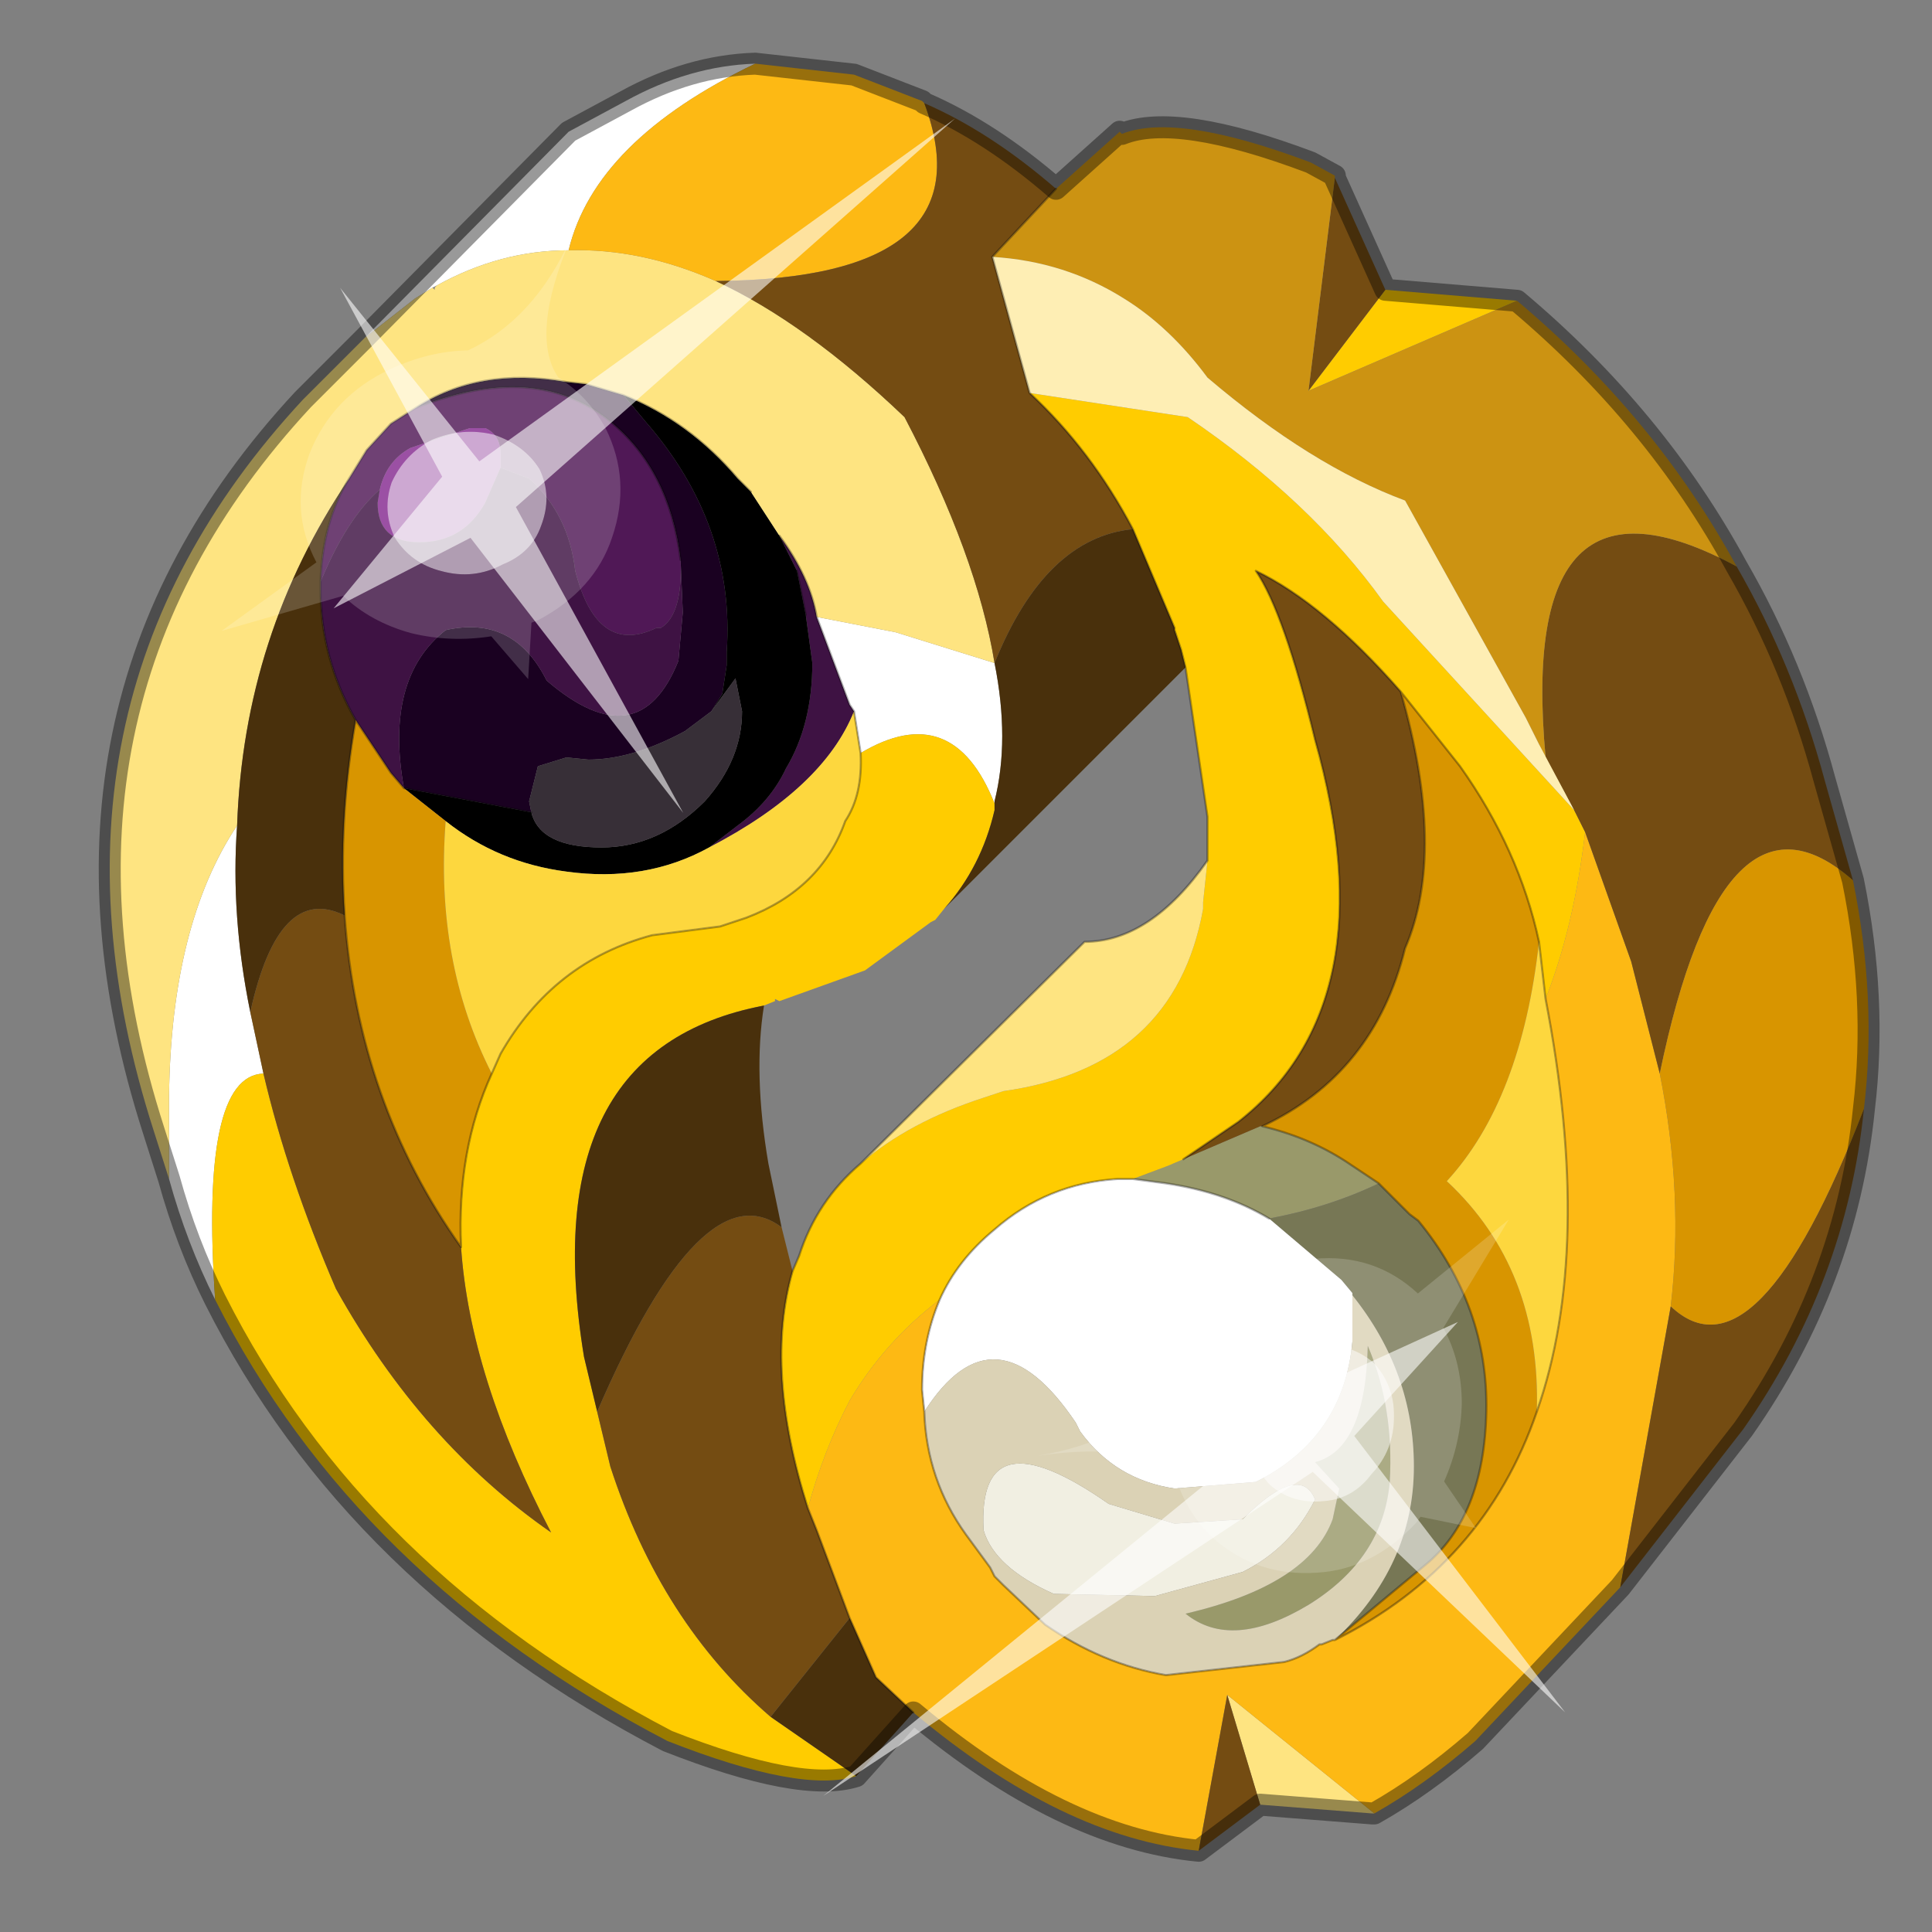 <?xml version="1.0" encoding="UTF-8" standalone="no"?>
<svg xmlns:xlink="http://www.w3.org/1999/xlink" height="440.0px" width="440.0px" xmlns="http://www.w3.org/2000/svg">
  <rect width="100%" height="100%" fill="#808080" stroke="none"/>
  <g transform="matrix(10.0, 0.0, 0.0, 10.0, 0.0, 0.0)">
    <use height="44.0" transform="matrix(1.0, 0.0, 0.0, 1.0, 0.0, 0.0)" width="44.0" xlink:href="#shape0"/>
    <use height="20.95" transform="matrix(-0.076, 0.657, -0.728, -0.042, 21.75, 2.7)" width="24.45" xlink:href="#sprite0"/>
    <use height="20.95" transform="matrix(0.655, 0.096, 0.148, -0.714, 18.75, 40.9)" width="24.45" xlink:href="#sprite0"/>
  </g>
  <defs>
    <g id="shape0" transform="matrix(1.0, 0.0, 0.0, 1.0, 0.0, 0.0)">
      <path d="M44.0 44.0 L0.0 44.0 0.0 0.0 44.0 0.0 44.0 44.0" fill="#43adca" fill-opacity="0.0" fill-rule="evenodd" stroke="none"/>
      <path d="M25.8 26.85 L26.6 26.55 26.95 26.4 28.7 25.65 28.75 25.65 Q29.8 25.9 30.65 26.45 L30.8 26.55 31.4 26.95 Q30.25 27.5 28.9 27.75 27.9 27.15 26.55 26.95 L25.8 26.85 M30.5 33.9 L29.95 33.3 Q31.1 33.0 31.15 30.65 31.75 32.05 31.65 33.75 31.5 35.5 29.8 36.55 28.05 37.6 27.0 36.75 29.8 36.1 30.35 34.6 L30.5 33.9" fill="#99996a" fill-rule="evenodd" stroke="none"/>
      <path d="M35.05 16.95 L35.2 17.25 35.85 18.45 35.05 16.95" fill="#d8d8af" fill-rule="evenodd" stroke="none"/>
      <path d="M7.3 13.25 Q7.35 11.85 7.95 10.9 L8.35 10.25 8.9 9.65 9.45 9.3 Q12.2 8.2 13.9 9.6 15.25 10.7 15.5 12.75 15.55 14.0 15.05 14.3 L14.95 14.3 Q13.6 14.95 13.1 13.0 12.95 11.7 12.05 10.9 L11.4 10.65 11.4 10.35 Q11.4 9.9 11.05 9.75 L10.7 9.75 9.95 10.0 9.35 10.2 Q8.8 10.5 8.65 11.15 7.9 11.8 7.3 13.25" fill="#501856" fill-rule="evenodd" stroke="none"/>
      <path d="M8.65 11.15 Q8.8 10.5 9.35 10.2 L9.95 10.0 10.7 9.75 11.05 9.75 Q11.4 9.9 11.4 10.35 L11.4 10.65 11.05 11.45 Q10.55 12.35 9.55 12.35 8.6 12.35 8.6 11.45 L8.65 11.15" fill="#862b91" fill-rule="evenodd" stroke="none"/>
      <path d="M15.5 12.75 Q15.25 10.7 13.9 9.6 12.2 8.2 9.45 9.3 10.9 8.35 12.9 8.7 L13.35 8.75 14.2 9.0 14.7 9.6 Q16.75 11.95 16.55 14.85 L16.55 15.15 16.45 15.8 16.2 16.2 15.6 16.65 Q14.4 17.3 13.4 17.3 L12.9 17.25 12.25 17.45 12.05 18.25 12.1 18.5 9.2 17.95 Q8.75 15.45 10.15 14.35 11.7 14.0 12.45 15.5 14.55 17.3 15.45 15.05 L15.55 13.95 15.5 12.75" fill="#1a0121" fill-rule="evenodd" stroke="none"/>
      <path d="M8.1 16.4 Q7.3 15.0 7.3 13.4 L7.3 13.25 Q7.9 11.8 8.65 11.15 L8.6 11.45 Q8.6 12.35 9.55 12.35 10.55 12.35 11.05 11.45 L11.4 10.65 12.05 10.9 Q12.95 11.7 13.1 13.0 13.6 14.95 14.95 14.3 L15.05 14.3 Q15.55 14.0 15.5 12.75 L15.55 13.95 15.45 15.05 Q14.55 17.3 12.45 15.5 11.7 14.0 10.15 14.35 8.75 15.45 9.2 17.95 L8.9 17.6 8.1 16.4 M17.75 12.2 Q18.45 13.15 18.6 14.05 L19.35 16.05 19.45 16.2 Q18.75 17.95 16.15 19.3 L16.8 18.8 Q17.55 18.25 17.9 17.5 18.5 16.5 18.5 15.1 L18.35 14.0 18.15 13.0 17.75 12.2" fill="#3e1243" fill-rule="evenodd" stroke="none"/>
      <path d="M14.2 9.0 Q15.7 9.6 16.8 10.9 L17.1 11.2 17.75 12.2 18.15 13.0 18.35 14.0 18.5 15.1 Q18.5 16.5 17.9 17.5 17.55 18.25 16.8 18.8 L16.15 19.3 Q14.7 20.1 12.9 19.85 11.35 19.65 10.15 18.7 L9.2 17.95 12.1 18.5 Q12.3 19.3 13.7 19.3 15.0 19.3 16.05 18.25 16.9 17.3 16.9 16.2 L16.75 15.45 16.2 16.2 16.45 15.8 16.55 15.15 16.55 14.85 Q16.75 11.95 14.7 9.6 L14.2 9.0" fill="#000000" fill-rule="evenodd" stroke="none"/>
      <path d="M12.1 18.5 L12.05 18.25 12.25 17.45 12.9 17.25 13.4 17.3 Q14.4 17.3 15.6 16.65 L16.2 16.2 16.75 15.45 16.9 16.2 Q16.9 17.3 16.05 18.25 15.0 19.3 13.7 19.3 12.3 19.3 12.1 18.5" fill="#372f37" fill-rule="evenodd" stroke="none"/>
      <path d="M28.9 27.75 Q30.25 27.5 31.4 26.95 L32.1 27.65 32.3 27.8 Q33.9 29.75 33.85 32.15 33.8 34.55 32.45 35.65 L30.4 37.35 Q32.2 35.65 32.2 33.4 32.2 31.25 30.8 29.5 L30.8 29.45 30.55 29.15 28.9 27.75" fill="#777755" fill-rule="evenodd" stroke="none"/>
      <path d="M12.95 5.7 Q11.4 5.7 9.95 6.5 L9.85 6.55 9.45 6.8 8.3 7.7 12.95 3.0 14.25 2.3 Q15.7 1.5 17.2 1.45 13.55 3.2 12.95 5.7 M5.4 18.8 Q5.25 20.85 5.7 23.05 L6.0 24.45 Q4.55 24.5 4.9 29.6 4.25 28.3 3.85 26.85 L3.85 24.95 Q3.9 21.05 5.4 18.8 M18.6 14.05 L20.4 14.4 22.65 15.1 Q23.0 16.85 22.65 18.25 L22.65 18.3 Q21.7 15.9 19.6 17.15 L19.45 16.2 19.35 16.05 18.6 14.05 M21.4 29.6 Q21.8 28.7 22.65 28.0 23.85 26.95 25.45 26.85 L25.8 26.85 26.55 26.95 Q27.9 27.15 28.9 27.75 L30.55 29.15 30.8 29.45 30.8 29.5 30.8 30.55 Q30.6 32.75 28.6 33.75 L26.75 33.9 Q25.4 33.7 24.6 32.6 L24.5 32.4 Q22.65 29.65 21.05 32.15 L21.0 31.65 Q21.0 30.55 21.4 29.6" fill="#ffffff" fill-rule="evenodd" stroke="none"/>
      <path d="M30.8 29.5 L30.8 29.45 30.8 29.5 M22.4 34.85 Q22.25 32.15 25.25 34.25 L26.75 34.7 28.3 34.6 Q29.6 33.3 29.95 34.15 29.4 35.25 28.3 35.8 L26.3 36.35 24.0 36.3 Q22.65 35.7 22.4 34.85" fill="#f1efe2" fill-rule="evenodd" stroke="none"/>
      <path d="M21.05 32.15 Q22.65 29.65 24.5 32.4 L24.6 32.6 Q25.4 33.7 26.75 33.9 L28.6 33.75 Q30.6 32.75 30.8 30.55 L30.8 29.5 Q32.2 31.25 32.2 33.4 32.2 35.65 30.4 37.35 L30.35 37.35 30.1 37.45 30.05 37.45 Q29.65 37.75 29.25 37.85 L26.55 38.15 Q25.1 37.9 23.8 37.0 L22.85 36.1 22.65 35.9 22.55 35.7 22.0 34.95 Q21.1 33.7 21.05 32.15 M22.4 34.85 Q22.65 35.7 24.0 36.3 L26.3 36.35 28.3 35.8 Q29.4 35.25 29.95 34.15 29.6 33.3 28.3 34.6 L26.75 34.7 25.25 34.25 Q22.25 32.15 22.4 34.85 M30.5 33.9 L30.35 34.6 Q29.8 36.1 27.0 36.75 28.05 37.6 29.8 36.55 31.5 35.5 31.65 33.75 31.75 32.05 31.15 30.65 31.1 33.0 29.95 33.3 L30.5 33.9" fill="#dbd2b5" fill-rule="evenodd" stroke="none"/>
      <path d="M11.2 24.45 L11.4 24.0 Q12.6 21.9 14.85 21.3 L16.4 21.1 17.0 20.9 Q18.7 20.25 19.25 18.7 19.65 18.1 19.6 17.15 21.7 15.9 22.65 18.3 L22.65 18.45 Q22.35 19.75 21.5 20.7 L21.3 20.95 21.2 21.0 19.7 22.1 17.75 22.8 17.65 22.75 17.65 22.8 17.4 22.9 Q12.15 23.9 13.3 30.9 L13.6 32.15 13.9 33.4 Q15.05 36.95 17.55 39.1 L19.5 40.45 Q18.25 40.85 15.2 39.65 8.1 35.95 4.9 29.6 4.55 24.5 6.0 24.45 6.55 26.8 7.65 29.35 9.6 32.85 12.55 34.9 10.7 31.35 10.5 28.4 10.4 26.2 11.2 24.45 M34.55 6.85 L29.8 8.9 31.55 6.6 34.55 6.85 M27.0 15.2 L26.9 14.8 26.75 14.35 26.75 14.3 25.8 12.05 Q24.85 10.25 23.45 8.95 L27.05 9.5 Q29.85 11.4 31.5 13.7 L35.85 18.45 35.9 18.55 36.1 18.95 Q35.85 21.1 35.2 22.75 L35.05 21.45 Q34.6 19.35 33.25 17.45 L31.9 15.75 Q30.15 13.75 28.6 13.0 29.25 13.95 29.95 16.85 31.65 22.85 28.2 25.55 L26.95 26.4 26.6 26.55 25.8 26.85 25.45 26.85 Q23.85 26.95 22.65 28.0 21.8 28.7 21.4 29.6 20.15 30.55 19.35 31.9 18.75 33.05 18.4 34.35 17.4 31.2 18.05 28.95 L18.2 28.6 Q18.6 27.35 19.6 26.5 20.7 25.55 22.4 25.0 L22.85 24.85 Q26.75 24.3 27.4 20.7 L27.4 20.55 27.5 19.6 27.5 18.6 27.0 15.2" fill="#ffcc00" fill-rule="evenodd" stroke="none"/>
      <path d="M9.95 6.5 Q11.4 5.7 12.95 5.7 14.6 5.65 16.3 6.4 18.35 7.35 20.6 9.5 22.25 12.65 22.65 15.1 L20.4 14.4 18.6 14.05 Q18.45 13.15 17.75 12.2 L17.1 11.2 16.8 10.9 Q15.7 9.6 14.2 9.0 L13.35 8.75 12.9 8.7 Q10.9 8.35 9.45 9.3 L8.9 9.65 8.35 10.25 7.95 10.9 Q5.55 14.45 5.4 18.8 3.9 21.05 3.85 24.95 L3.85 26.85 3.5 25.75 Q0.4 16.1 6.9 9.1 L7.45 8.55 8.3 7.7 9.45 6.8 9.85 6.55 9.9 6.6 9.9 6.55 9.95 6.5 M31.3 41.3 L31.25 41.3 28.7 41.1 27.95 38.6 31.3 41.3 M27.5 19.6 L27.4 20.55 27.4 20.7 Q26.75 24.3 22.85 24.85 L22.4 25.0 Q20.7 25.55 19.6 26.5 L24.7 21.45 Q26.2 21.45 27.5 19.6" fill="#fee481" fill-rule="evenodd" stroke="none"/>
      <path d="M12.95 5.7 Q13.55 3.2 17.2 1.45 L19.45 1.7 21.0 2.3 21.05 2.35 Q22.55 6.35 16.3 6.4 14.6 5.65 12.95 5.7 M36.9 36.15 L33.6 39.65 Q32.45 40.65 31.3 41.3 L27.95 38.6 27.3 42.15 Q24.2 41.85 20.8 39.0 L19.95 38.2 19.35 36.85 18.6 34.85 18.4 34.35 Q18.75 33.05 19.35 31.9 20.15 30.55 21.4 29.6 21.0 30.55 21.0 31.65 L21.05 32.15 Q21.1 33.7 22.0 34.95 L22.55 35.7 22.65 35.9 22.85 36.1 23.8 37.0 Q25.1 37.9 26.55 38.15 L29.25 37.85 Q29.65 37.75 30.05 37.45 L30.1 37.45 30.35 37.35 30.4 37.35 Q33.8 35.65 35.0 32.15 36.3 28.45 35.2 22.75 35.85 21.1 36.1 18.95 L37.15 21.9 37.8 24.45 Q38.35 27.2 38.05 29.75 L36.9 36.15" fill="#fdb914" fill-rule="evenodd" stroke="none"/>
      <path d="M5.7 23.05 Q6.35 20.1 7.85 20.85 8.15 25.1 10.5 28.4 10.7 31.35 12.55 34.9 9.6 32.85 7.65 29.35 6.55 26.8 6.0 24.45 L5.7 23.05 M22.65 15.1 Q22.25 12.65 20.6 9.5 18.35 7.35 16.3 6.4 22.55 6.35 21.05 2.35 22.55 3.0 24.05 4.3 L22.6 5.85 23.45 8.95 Q24.85 10.25 25.8 12.05 23.8 12.25 22.65 15.1 M17.55 39.1 Q15.05 36.95 13.9 33.4 L13.6 32.15 Q16.0 26.6 17.8 27.95 L18.05 28.95 Q17.4 31.2 18.4 34.35 L18.6 34.85 19.35 36.85 17.55 39.1 M35.2 17.25 Q34.55 10.2 39.55 12.9 40.85 15.15 41.55 17.75 L42.2 20.05 Q39.25 17.45 37.8 24.45 L37.15 21.9 36.1 18.95 35.9 18.55 35.85 18.45 35.2 17.25 M29.8 8.9 L30.4 4.05 31.55 6.6 29.8 8.9 M42.45 25.25 Q42.05 29.2 39.7 32.55 L36.9 36.15 38.05 29.75 Q40.0 31.6 42.45 25.25 M28.7 41.1 L27.3 42.15 27.95 38.6 28.7 41.1 M26.95 26.4 L28.2 25.55 Q31.65 22.85 29.95 16.85 29.25 13.95 28.6 13.0 30.15 13.75 31.9 15.75 32.95 19.4 32.0 21.6 31.3 24.45 28.75 25.65 L28.7 25.65 26.95 26.4" fill="#744c12" fill-rule="evenodd" stroke="none"/>
      <path d="M7.85 20.85 Q7.7 18.7 8.1 16.4 L8.9 17.6 9.2 17.95 10.15 18.7 Q9.9 21.9 11.2 24.45 10.4 26.2 10.5 28.4 8.15 25.1 7.85 20.85 M42.2 20.05 Q42.75 22.75 42.45 25.25 40.0 31.6 38.05 29.75 38.35 27.2 37.8 24.45 39.25 17.45 42.2 20.05 M31.9 15.75 L33.25 17.45 Q34.6 19.35 35.05 21.45 34.65 25.05 32.95 26.9 35.1 28.9 35.0 32.15 33.8 35.65 30.4 37.35 L32.45 35.65 Q33.8 34.55 33.85 32.15 33.9 29.75 32.3 27.8 L32.1 27.65 31.4 26.95 30.8 26.55 30.65 26.45 Q29.8 25.9 28.75 25.65 31.3 24.45 32.0 21.6 32.95 19.4 31.9 15.75" fill="#d89500" fill-rule="evenodd" stroke="none"/>
      <path d="M35.2 17.25 L35.05 16.95 34.75 16.35 32.0 11.4 Q29.85 10.6 27.5 8.6 26.65 7.45 25.6 6.8 24.25 5.95 22.6 5.85 L24.05 4.3 25.5 3.0 25.55 3.05 Q26.8 2.55 29.85 3.7 L30.4 4.0 30.4 4.05 29.8 8.9 34.55 6.85 Q37.7 9.5 39.55 12.9 34.55 10.2 35.2 17.25" fill="#cc9312" fill-rule="evenodd" stroke="none"/>
      <path d="M22.6 5.85 Q24.25 5.95 25.6 6.8 26.65 7.45 27.5 8.6 29.85 10.6 32.0 11.4 L34.75 16.35 35.05 16.95 35.85 18.45 31.5 13.7 Q29.85 11.4 27.05 9.5 L23.45 8.95 22.6 5.85" fill="#feeeb4" fill-rule="evenodd" stroke="none"/>
      <path d="M7.95 10.9 Q7.35 11.85 7.3 13.25 L7.3 13.4 Q7.3 15.0 8.1 16.4 7.7 18.7 7.85 20.85 6.35 20.1 5.7 23.05 5.25 20.85 5.4 18.8 5.55 14.45 7.95 10.9 M19.5 40.45 L17.55 39.1 19.35 36.85 19.95 38.2 20.8 39.0 19.5 40.45 M13.6 32.15 L13.3 30.9 Q12.15 23.9 17.4 22.9 17.15 24.45 17.5 26.5 L17.8 27.95 Q16.0 26.6 13.6 32.15 M21.5 20.7 Q22.35 19.75 22.65 18.45 L22.65 18.3 22.65 18.25 Q23.0 16.85 22.65 15.1 23.8 12.25 25.8 12.05 L26.75 14.3 26.75 14.35 26.9 14.8 27.0 15.2 21.5 20.7" fill="#49300c" fill-rule="evenodd" stroke="none"/>
      <path d="M19.6 17.15 Q19.65 18.1 19.25 18.7 18.7 20.25 17.0 20.9 L16.4 21.1 14.85 21.3 Q12.6 21.9 11.4 24.0 L11.2 24.45 Q9.9 21.9 10.15 18.7 11.35 19.65 12.9 19.85 14.7 20.1 16.15 19.3 18.75 17.95 19.45 16.2 L19.6 17.15 M35.05 21.45 L35.2 22.75 Q36.3 28.45 35.0 32.15 35.1 28.9 32.95 26.9 34.65 25.05 35.05 21.45" fill="#fdd73e" fill-rule="evenodd" stroke="none"/>
      <path d="M7.3 13.25 Q7.35 11.85 7.95 10.9 M7.85 20.85 Q7.7 18.7 8.1 16.4 7.3 15.0 7.3 13.4 L7.3 13.25 M15.5 12.75 Q15.25 10.7 13.9 9.6 12.2 8.2 9.45 9.3 L8.9 9.65 8.35 10.25 7.95 10.9 M9.45 9.3 Q10.9 8.35 12.9 8.7 L13.35 8.75 14.2 9.0 Q15.7 9.6 16.8 10.9 L17.1 11.2 M17.75 12.2 Q18.45 13.15 18.6 14.05 M9.2 17.95 L8.9 17.6 8.1 16.4 M11.2 24.45 L11.4 24.0 Q12.6 21.9 14.85 21.3 L16.4 21.1 17.0 20.9 Q18.7 20.25 19.25 18.7 19.65 18.1 19.6 17.15 L19.45 16.2 19.35 16.05 18.6 14.05 M11.2 24.45 Q10.4 26.2 10.5 28.4 8.15 25.1 7.85 20.85 M9.2 17.95 L12.1 18.5 M24.05 4.3 L22.6 5.85 M18.15 13.0 L18.35 14.0 M25.8 12.05 L26.75 14.3 26.75 14.35 26.9 14.8 27.0 15.2 27.5 18.6 27.5 19.6 M19.6 26.5 Q18.6 27.35 18.2 28.6 L18.05 28.95 Q17.4 31.2 18.4 34.35 M21.4 29.6 Q21.8 28.7 22.65 28.0 23.85 26.95 25.45 26.85 L25.8 26.85 26.55 26.95 Q27.9 27.15 28.9 27.75 M26.95 26.4 L28.2 25.55 Q31.65 22.85 29.95 16.85 29.25 13.95 28.6 13.0 30.15 13.75 31.9 15.75 L33.25 17.45 Q34.6 19.35 35.05 21.45 L35.2 22.75 Q36.3 28.45 35.0 32.15 M23.45 8.95 Q24.85 10.25 25.8 12.05 M23.45 8.95 L22.6 5.85 M31.4 26.95 L30.8 26.55 30.65 26.45 Q29.8 25.9 28.75 25.65 31.3 24.45 32.0 21.6 32.95 19.4 31.9 15.75 M31.4 26.95 L32.1 27.65 32.3 27.8 Q33.9 29.75 33.85 32.15 33.8 34.55 32.45 35.65 L30.4 37.35 Q33.8 35.65 35.0 32.15 M19.6 26.5 L24.7 21.45 Q26.2 21.45 27.5 19.6 M21.05 32.15 L21.0 31.65 Q21.0 30.55 21.4 29.6 M20.8 39.0 L19.95 38.2 19.35 36.85 18.6 34.85 18.4 34.35 M30.4 37.35 L30.35 37.35 30.1 37.45 30.05 37.45 Q29.65 37.75 29.25 37.85 L26.55 38.15 Q25.1 37.9 23.8 37.0 L22.85 36.1 22.65 35.9 22.55 35.7 22.0 34.95 Q21.1 33.7 21.05 32.15" fill="none" stroke="#000000" stroke-linecap="round" stroke-linejoin="round" stroke-opacity="0.302" stroke-width="0.05"/>
      <path d="M17.2 1.45 Q15.7 1.5 14.25 2.3 L12.95 3.0 8.3 7.7 M3.85 26.85 L3.5 25.75 Q0.4 16.1 6.9 9.1 L7.45 8.55 8.3 7.7 M21.05 2.35 L21.0 2.3 19.45 1.7 17.2 1.45 M4.9 29.6 Q8.1 35.95 15.2 39.65 18.25 40.85 19.5 40.45 M4.9 29.6 Q4.25 28.3 3.85 26.85 M39.55 12.9 Q37.7 9.5 34.55 6.85 M30.4 4.05 L30.4 4.0 29.85 3.7 Q26.8 2.55 25.55 3.05 L25.5 3.0 24.05 4.3 M39.55 12.9 Q40.85 15.15 41.55 17.75 L42.2 20.05 Q42.75 22.75 42.45 25.25 42.05 29.2 39.7 32.55 L36.9 36.15 33.6 39.65 Q32.45 40.65 31.3 41.3 L31.25 41.3 28.7 41.1 27.3 42.15 Q24.2 41.85 20.8 39.0 L19.5 40.45 M30.4 4.05 L31.55 6.6 34.55 6.85 M21.05 2.35 Q22.55 3.0 24.05 4.3" fill="none" stroke="#000000" stroke-linecap="round" stroke-linejoin="round" stroke-opacity="0.4" stroke-width="0.5"/>
    </g>
    <g id="sprite0" transform="matrix(1.0, 0.0, 0.0, 1.0, 0.0, 0.0)">
      <use height="20.95" transform="matrix(1.0, 0.0, 0.0, 1.0, 0.0, 0.0)" width="24.45" xlink:href="#shape1"/>
    </g>
    <g id="shape1" transform="matrix(1.0, 0.0, 0.0, 1.0, 0.0, 0.0)">
      <path d="M14.85 11.4 Q15.8 11.6 16.25 12.45 16.85 13.3 16.6 14.35 16.4 15.3 15.55 15.9 14.65 16.4 13.65 16.2 12.65 15.9 12.1 15.1 11.6 14.2 11.8 13.2 12.1 12.2 12.9 11.65 13.8 11.15 14.85 11.4" fill="#ffffff" fill-opacity="0.588" fill-rule="evenodd" stroke="none"/>
      <path d="M14.85 11.4 Q13.8 11.15 12.9 11.65 12.1 12.2 11.8 13.2 11.6 14.2 12.1 15.1 12.65 15.9 13.65 16.2 14.65 16.4 15.55 15.9 16.4 15.3 16.6 14.35 16.85 13.3 16.25 12.45 15.8 11.6 14.85 11.4 M18.2 11.35 L20.15 11.25 18.75 12.55 Q19.05 13.8 18.8 15.05 18.5 16.35 17.65 17.3 L19.1 20.95 16.55 18.25 Q14.8 19.3 12.8 18.85 10.8 18.35 9.75 16.65 9.05 15.5 8.95 14.3 7.75 12.35 4.85 11.5 8.3 12.45 9.7 11.4 10.3 10.4 11.35 9.75 13.1 8.75 15.1 9.15 16.95 9.5 18.1 11.15 L18.2 11.35" fill="#ffffff" fill-opacity="0.176" fill-rule="evenodd" stroke="none"/>
      <path d="M15.4 13.55 L18.1 17.55 13.35 14.65 7.05 18.5 12.75 13.55 0.0 0.0 14.25 12.25 24.45 5.95 15.4 13.55" fill="#ffffff" fill-opacity="0.588" fill-rule="evenodd" stroke="none"/>
    </g>
  </defs>
</svg>
